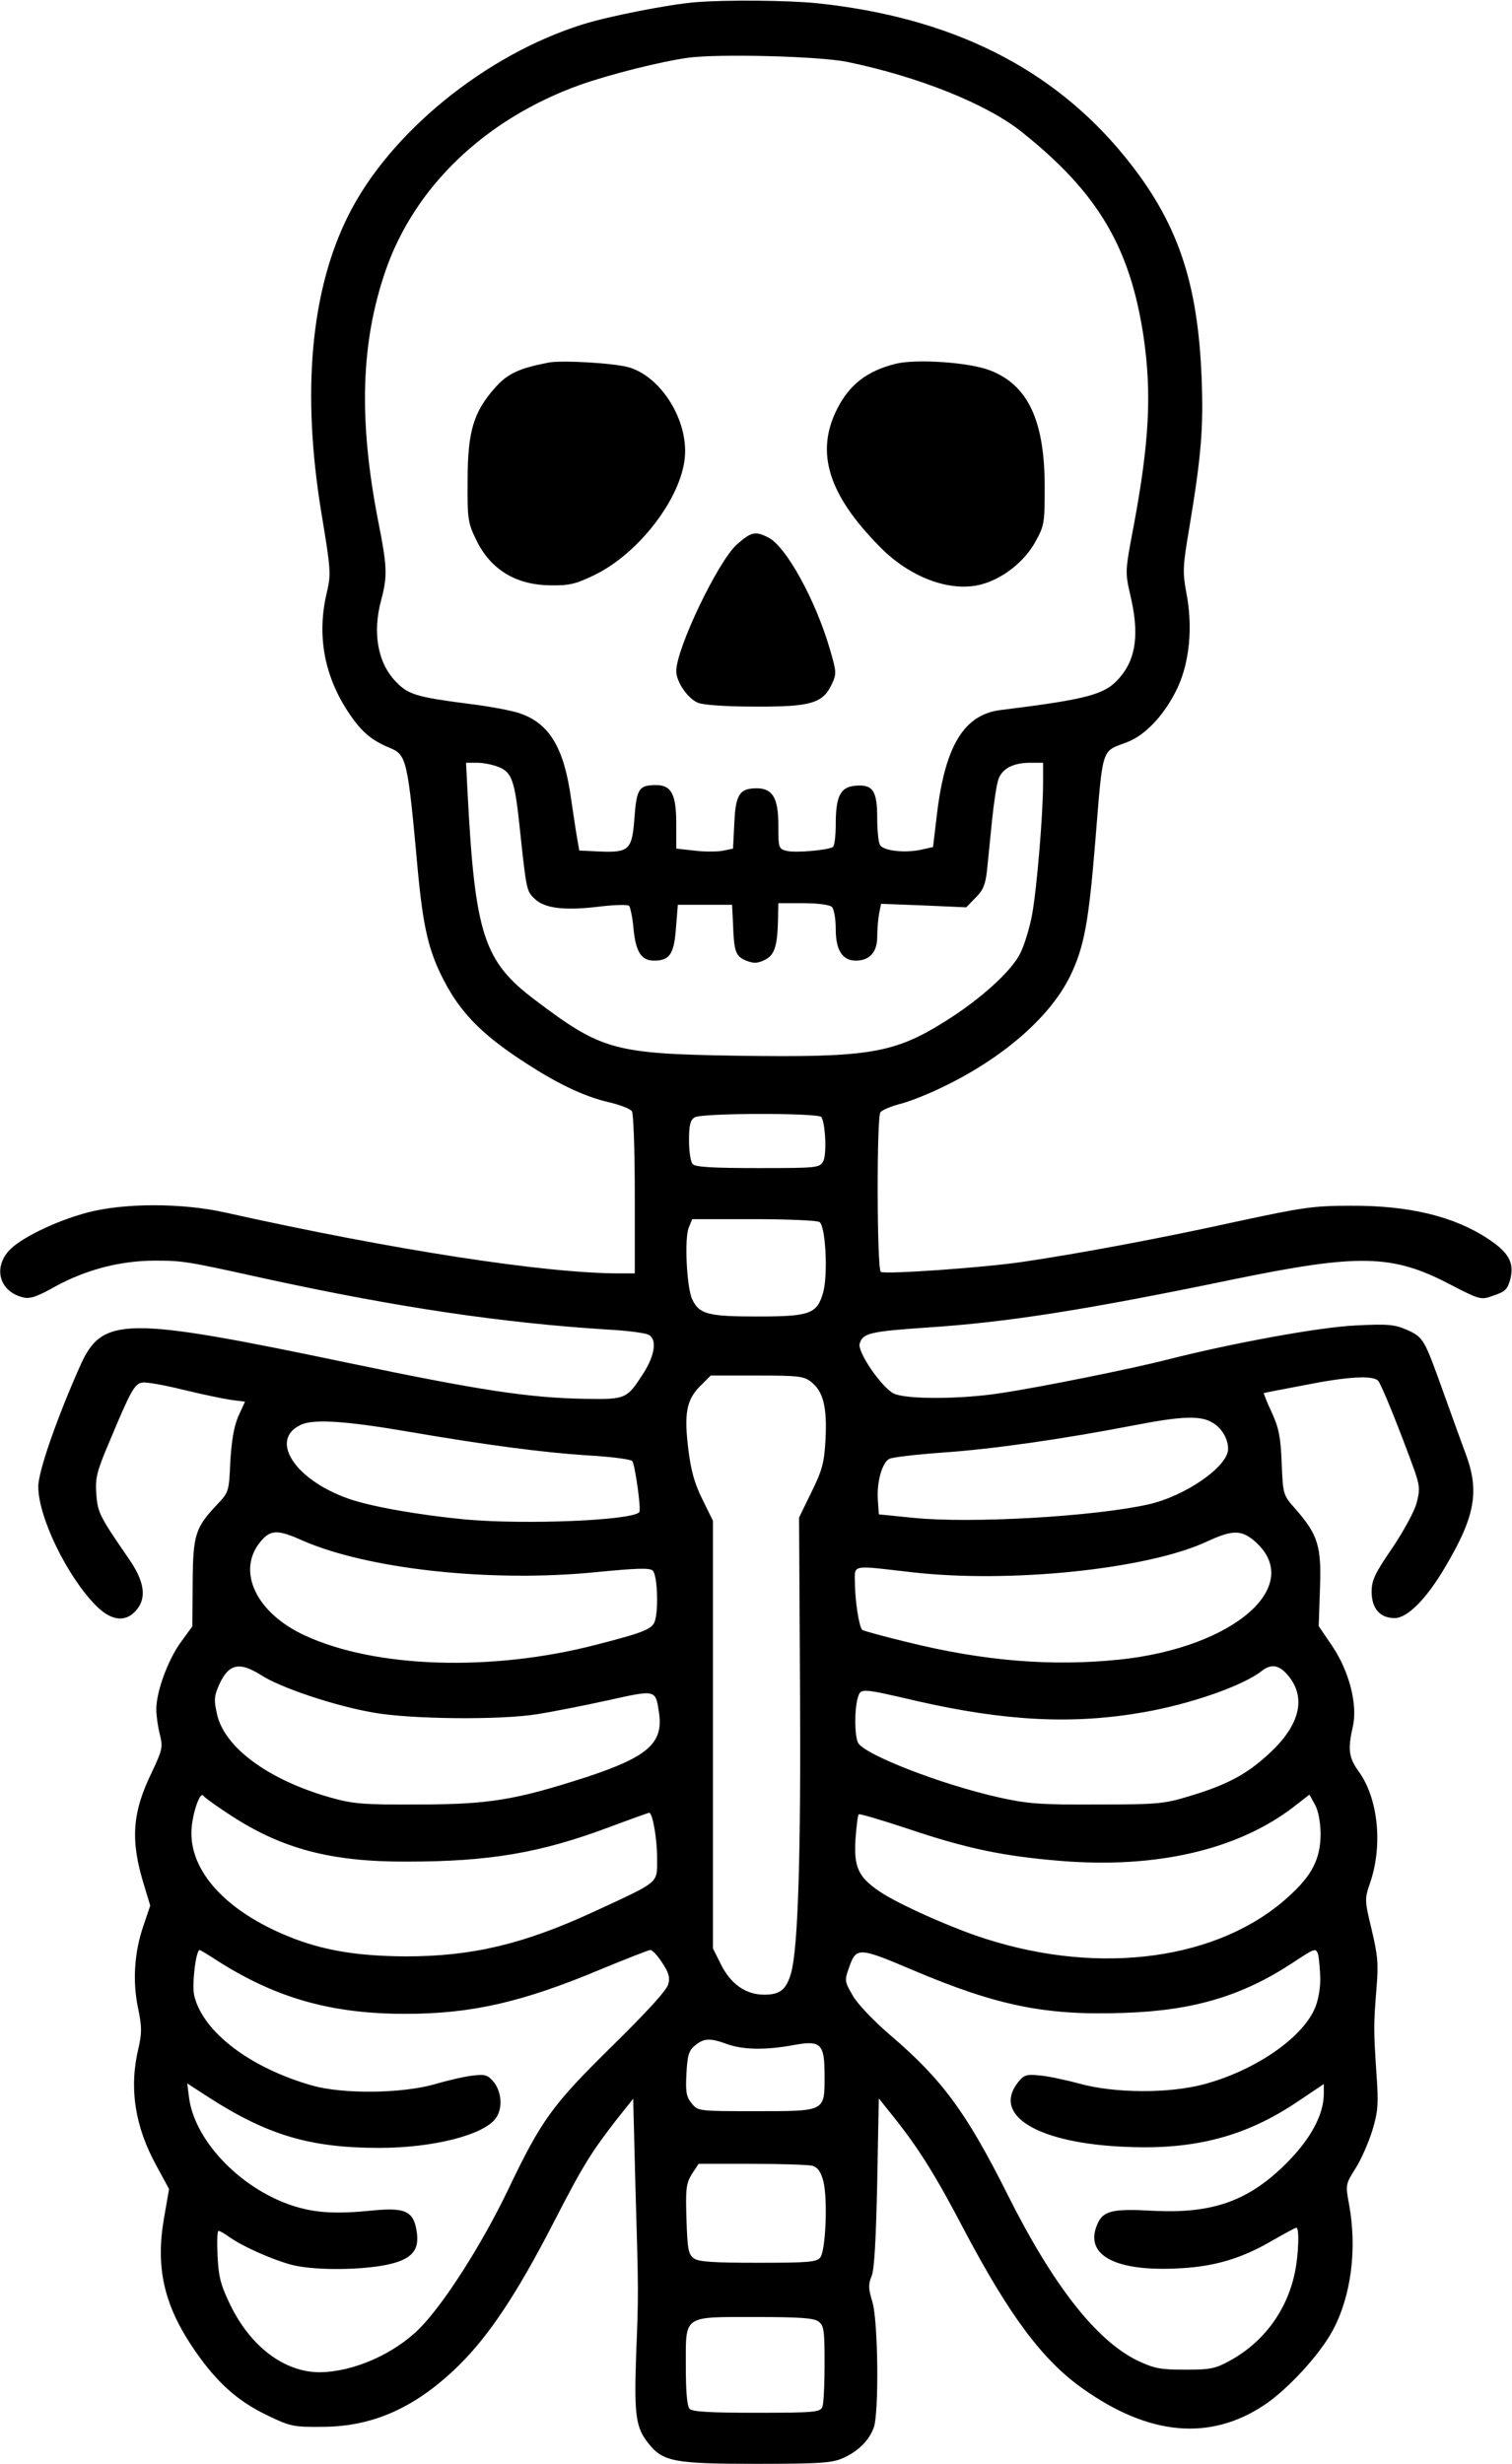 <?xml version="1.0" standalone="no"?>
<!DOCTYPE svg PUBLIC "-//W3C//DTD SVG 20010904//EN"
 "http://www.w3.org/TR/2001/REC-SVG-20010904/DTD/svg10.dtd">
<svg version="1.0" xmlns="http://www.w3.org/2000/svg"
 width="474pt" height="772pt" viewBox="0 0 474 772"
 preserveAspectRatio="xMidYMid meet">
<g transform="translate(0,772) scale(0.1,-0.1)"
fill="#000000" stroke="none">
<path d="M2180 7713 c-84 -7 -268 -43 -352 -69 -305 -95 -606 -339 -736 -599
-118 -235 -147 -555 -84 -935 29 -175 30 -188 17 -245 -32 -131 -10 -258 64
-372 41 -63 72 -91 132 -116 54 -22 57 -35 89 -387 17 -178 34 -251 82 -343
51 -98 115 -164 235 -244 114 -76 201 -118 283 -137 35 -8 67 -21 71 -28 5 -7
9 -124 9 -260 l0 -248 -48 0 c-233 0 -707 73 -1237 191 -135 30 -315 30 -430
0 -102 -27 -216 -83 -249 -122 -48 -56 -25 -127 46 -144 21 -6 45 2 103 35 96
52 203 80 311 80 88 0 99 -2 344 -56 413 -90 742 -139 1075 -160 61 -3 118
-11 128 -16 27 -14 21 -63 -16 -121 -52 -81 -55 -82 -182 -80 -177 3 -329 26
-750 114 -694 145 -764 144 -833 -9 -72 -161 -132 -332 -132 -380 0 -96 91
-283 182 -374 49 -49 95 -52 128 -10 30 38 22 89 -27 159 -90 131 -97 143
-101 201 -4 50 1 71 42 167 66 158 78 180 103 183 12 2 68 -8 125 -22 57 -14
124 -28 150 -32 l46 -6 -21 -46 c-14 -33 -21 -76 -25 -142 -4 -94 -5 -96 -42
-135 -68 -72 -75 -94 -76 -245 l-1 -136 -38 -52 c-40 -57 -75 -153 -75 -208 0
-20 5 -55 11 -78 10 -41 8 -49 -25 -119 -62 -127 -68 -214 -24 -355 l19 -63
-21 -62 c-29 -83 -35 -176 -17 -260 12 -58 12 -77 1 -125 -30 -125 -11 -246
57 -369 l39 -72 -16 -92 c-26 -151 -1 -266 86 -398 73 -110 141 -173 238 -219
72 -35 83 -37 172 -36 161 0 296 62 430 194 94 93 181 224 295 445 93 181 119
222 199 325 l51 64 7 -274 c10 -343 10 -330 2 -535 -6 -181 -1 -221 38 -270
46 -58 79 -65 338 -65 207 0 240 3 275 19 46 21 79 54 94 94 17 45 14 334 -4
394 -13 42 -13 56 -3 80 9 19 14 113 18 293 l5 265 48 -60 c78 -98 130 -181
221 -355 141 -266 244 -405 370 -494 208 -148 399 -165 569 -52 74 49 175 159
215 234 58 108 77 256 51 396 -11 60 -11 62 20 111 18 28 41 81 53 119 18 60
20 82 13 180 -9 137 -9 149 0 264 7 79 4 106 -15 186 -22 91 -22 96 -6 143 42
119 27 268 -35 353 -31 43 -34 69 -18 140 16 69 -12 175 -65 253 l-42 62 4
117 c5 133 -6 169 -77 250 -38 43 -39 44 -43 143 -3 82 -9 111 -31 159 -15 32
-26 60 -25 61 2 1 59 12 128 25 135 27 213 31 230 14 10 -10 67 -151 113 -278
18 -51 19 -64 8 -105 -6 -25 -41 -89 -76 -141 -55 -80 -65 -102 -65 -137 0
-53 26 -83 72 -83 40 0 99 59 158 159 95 160 109 239 64 358 -14 37 -45 124
-70 193 -59 165 -62 170 -113 193 -39 17 -60 19 -160 14 -113 -5 -386 -55
-591 -107 -113 -29 -401 -87 -522 -105 -128 -20 -300 -20 -337 -1 -39 21 -114
131 -106 156 10 33 34 38 205 50 253 16 501 55 965 151 394 81 499 79 678 -14
99 -51 99 -51 140 -36 36 12 43 19 52 52 12 51 -5 82 -68 124 -106 71 -248
106 -432 105 -118 0 -151 -5 -360 -50 -236 -52 -493 -100 -670 -126 -121 -18
-435 -40 -444 -31 -12 12 -13 485 -1 500 6 7 32 18 58 25 26 6 83 28 127 49
192 90 345 221 409 351 45 92 59 170 80 428 24 295 18 276 98 306 59 22 120
87 160 172 37 80 48 190 27 297 -12 65 -11 83 9 201 38 228 45 314 39 471 -12
306 -77 492 -239 692 -227 280 -546 439 -968 483 -90 9 -282 11 -380 3z m476
-187 c223 -46 439 -132 549 -221 237 -189 338 -360 380 -640 26 -178 18 -330
-31 -593 -27 -142 -27 -144 -11 -215 29 -120 19 -199 -31 -258 -46 -55 -95
-69 -377 -104 -112 -15 -171 -110 -197 -320 l-13 -109 -40 -9 c-50 -10 -115
-3 -126 15 -5 7 -9 45 -9 85 0 86 -14 106 -69 101 -46 -4 -61 -32 -61 -120 0
-37 -4 -69 -9 -72 -16 -10 -119 -19 -145 -12 -25 6 -26 9 -26 81 0 85 -18 115
-68 115 -54 0 -66 -20 -70 -109 l-4 -80 -34 -7 c-19 -3 -59 -3 -89 1 l-55 6 0
77 c0 93 -15 122 -63 122 -54 0 -61 -11 -68 -101 -7 -102 -17 -111 -109 -107
l-64 3 -7 40 c-4 22 -12 78 -19 124 -22 157 -67 233 -158 265 -24 9 -98 23
-165 31 -162 21 -187 29 -225 68 -58 59 -75 154 -47 257 20 75 19 105 -10 250
-61 315 -54 555 23 780 91 265 313 477 610 584 94 33 252 73 339 85 94 13 412
5 499 -13z m-1091 -2210 c40 -17 49 -42 65 -196 20 -188 21 -192 45 -215 30
-31 93 -39 201 -26 48 6 92 7 96 3 4 -4 11 -37 14 -72 7 -73 25 -100 64 -100
49 0 63 20 69 101 l6 74 85 0 85 0 3 -60 c3 -87 8 -101 41 -115 24 -9 35 -9
58 2 31 15 40 42 42 126 l1 52 78 0 c47 0 83 -5 90 -12 7 -7 12 -38 12 -70 0
-65 21 -98 63 -98 43 0 67 27 67 74 0 24 3 57 6 74 l6 30 133 -5 134 -6 29 30
c24 23 31 41 36 84 3 30 10 101 16 159 6 58 15 117 21 131 13 32 47 49 99 49
l40 0 0 -62 c0 -101 -20 -337 -35 -417 -8 -41 -24 -93 -36 -117 -27 -56 -124
-144 -234 -213 -162 -102 -241 -115 -652 -109 -389 6 -427 17 -636 175 -160
120 -188 205 -211 646 l-5 97 35 0 c19 0 50 -6 69 -14z m1010 -1096 c13 -22
17 -117 6 -138 -11 -21 -17 -22 -204 -22 -137 0 -196 3 -205 12 -7 7 -12 39
-12 75 0 48 4 64 18 72 23 14 389 14 397 1z m-6 -329 c19 -12 27 -161 12 -219
-19 -69 -41 -77 -207 -77 -154 0 -182 7 -204 54 -17 35 -25 189 -11 224 l11
27 192 0 c106 0 199 -4 207 -9z m-26 -501 c38 -30 50 -79 45 -179 -4 -74 -10
-97 -44 -166 l-39 -80 3 -535 c3 -521 -6 -814 -28 -892 -15 -52 -34 -68 -84
-68 -58 0 -105 33 -136 95 l-25 50 0 670 0 670 -33 67 c-24 48 -36 90 -44 156
-14 113 -6 156 37 199 l33 33 145 0 c130 0 147 -2 170 -20z m1257 -127 c30
-17 50 -51 50 -83 0 -55 -134 -148 -251 -174 -170 -38 -557 -60 -734 -42
l-110 11 -3 45 c-4 55 13 117 36 129 9 5 87 14 172 20 156 11 372 42 595 85
149 29 208 31 245 9z m-2525 -28 c250 -43 427 -66 564 -75 73 -4 137 -12 143
-18 8 -8 29 -153 22 -160 -21 -26 -356 -40 -545 -23 -147 14 -300 41 -369 66
-168 60 -247 185 -146 231 39 18 138 12 331 -21z m-329 -341 c206 -91 594
-133 923 -100 123 12 167 14 177 5 14 -12 19 -113 8 -155 -7 -28 -31 -38 -187
-78 -325 -84 -689 -73 -910 29 -154 70 -217 203 -140 295 31 37 53 38 129 4z
m2985 -1 c163 -138 -59 -335 -421 -373 -213 -22 -425 -5 -667 55 -74 18 -136
35 -140 38 -10 10 -22 89 -23 145 0 61 -16 58 176 36 308 -36 742 9 928 96 78
36 106 37 147 3z m-3112 -422 c60 -39 230 -96 351 -117 116 -21 397 -24 515
-5 44 7 142 26 219 43 154 34 151 35 162 -39 14 -95 -35 -138 -230 -202 -220
-71 -304 -85 -526 -85 -174 -1 -204 2 -275 22 -193 55 -329 155 -354 258 -10
43 -10 57 2 86 31 75 65 84 136 39z m3212 7 c67 -71 48 -161 -54 -254 -68 -63
-130 -96 -242 -130 -85 -26 -101 -28 -295 -28 -179 -1 -218 2 -308 22 -183 41
-421 134 -442 171 -11 22 -12 102 -1 141 9 31 10 31 186 -10 277 -63 488 -74
710 -35 149 26 311 83 370 129 28 22 51 20 76 -6z m-3308 -446 c161 -105 315
-146 552 -145 259 0 419 27 635 108 67 25 123 45 125 45 11 0 25 -82 25 -142
0 -81 11 -71 -196 -167 -223 -103 -384 -141 -593 -141 -144 1 -246 17 -345 54
-204 77 -326 202 -326 332 0 54 27 135 38 117 4 -6 42 -33 85 -61z m3417 -56
c0 -80 -26 -132 -102 -200 -216 -196 -586 -247 -948 -131 -102 32 -275 109
-332 148 -67 45 -82 77 -76 166 3 39 7 74 10 76 2 3 72 -18 154 -45 184 -62
298 -86 481 -101 299 -24 553 35 728 169 l50 39 17 -31 c11 -19 17 -54 18 -90z
m-1 -456 c0 -33 -7 -71 -18 -95 -42 -94 -190 -194 -348 -236 -110 -29 -278
-28 -388 2 -44 12 -101 24 -126 26 -41 4 -49 2 -68 -22 -82 -105 66 -192 344
-202 213 -9 373 34 533 142 l82 55 0 -30 c0 -65 -40 -140 -114 -215 -120 -121
-233 -162 -423 -152 -124 7 -154 0 -172 -40 -45 -99 55 -153 263 -140 107 6
192 32 287 88 37 21 70 39 73 39 10 0 7 -86 -5 -142 -25 -118 -97 -216 -202
-274 -47 -26 -62 -29 -142 -29 -79 0 -97 4 -150 29 -129 63 -265 237 -407 521
-129 257 -205 360 -368 499 -50 43 -101 96 -116 122 -26 45 -27 48 -13 87 23
67 29 67 203 -7 263 -111 414 -142 660 -133 217 7 370 53 527 156 71 47 74 48
81 28 3 -12 6 -47 7 -77z m-3457 56 c184 -117 357 -166 588 -166 208 0 367 36
617 141 78 32 146 59 152 59 6 0 23 -18 37 -40 20 -30 25 -46 19 -67 -4 -18
-68 -88 -175 -193 -190 -187 -222 -231 -329 -455 -81 -168 -200 -355 -276
-431 -80 -80 -207 -136 -313 -137 -110 0 -217 80 -281 213 -30 62 -36 88 -39
153 -2 42 -1 77 3 77 4 0 20 -9 35 -20 41 -29 133 -70 193 -86 63 -17 197 -18
285 -3 87 15 117 43 109 102 -9 68 -34 81 -137 71 -118 -12 -184 -8 -256 16
-161 54 -302 201 -321 335 l-6 47 71 -46 c183 -117 316 -156 531 -156 170 0
330 41 366 94 21 30 18 79 -6 111 -19 23 -27 26 -63 22 -23 -2 -77 -14 -121
-27 -105 -30 -287 -32 -385 -5 -195 55 -344 168 -371 282 -8 34 5 143 17 143
2 0 27 -15 56 -34z m1598 -261 c51 -18 120 -19 207 -3 87 16 98 5 98 -97 0
-112 3 -110 -216 -110 -180 0 -181 0 -201 25 -17 21 -19 36 -16 94 3 57 8 72
27 87 28 23 46 24 101 4z m267 -381 c16 -5 26 -18 34 -48 14 -53 8 -219 -10
-240 -11 -14 -41 -16 -195 -16 -141 0 -187 3 -201 14 -17 12 -20 29 -23 123
-3 95 -1 112 17 141 l21 32 167 0 c93 0 178 -3 190 -6z m19 -488 c17 -13 19
-27 19 -133 0 -65 -3 -126 -7 -135 -7 -16 -26 -18 -206 -18 -141 0 -201 3
-210 12 -8 8 -12 53 -12 134 0 162 -11 154 220 154 136 0 181 -3 196 -14z"/>
<path d="M1720 6584 c-93 -18 -130 -35 -169 -80 -67 -76 -85 -137 -85 -289 -1
-123 1 -133 27 -187 45 -93 125 -141 232 -142 61 -1 80 4 140 33 139 68 271
241 282 369 10 114 -72 248 -172 280 -42 14 -212 24 -255 16z"/>
<path d="M2807 6580 c-90 -23 -144 -65 -183 -142 -68 -135 -28 -267 133 -430
95 -98 223 -145 320 -119 67 18 134 71 168 132 29 52 30 59 30 174 0 208 -53
320 -173 365 -65 25 -231 36 -295 20z"/>
<path d="M2309 6013 c-59 -54 -189 -325 -189 -396 0 -33 36 -86 68 -99 16 -7
89 -12 177 -12 176 -1 214 10 242 69 16 34 16 38 -6 113 -45 153 -136 318
-191 347 -42 22 -55 19 -101 -22z"/>
</g>
</svg>

